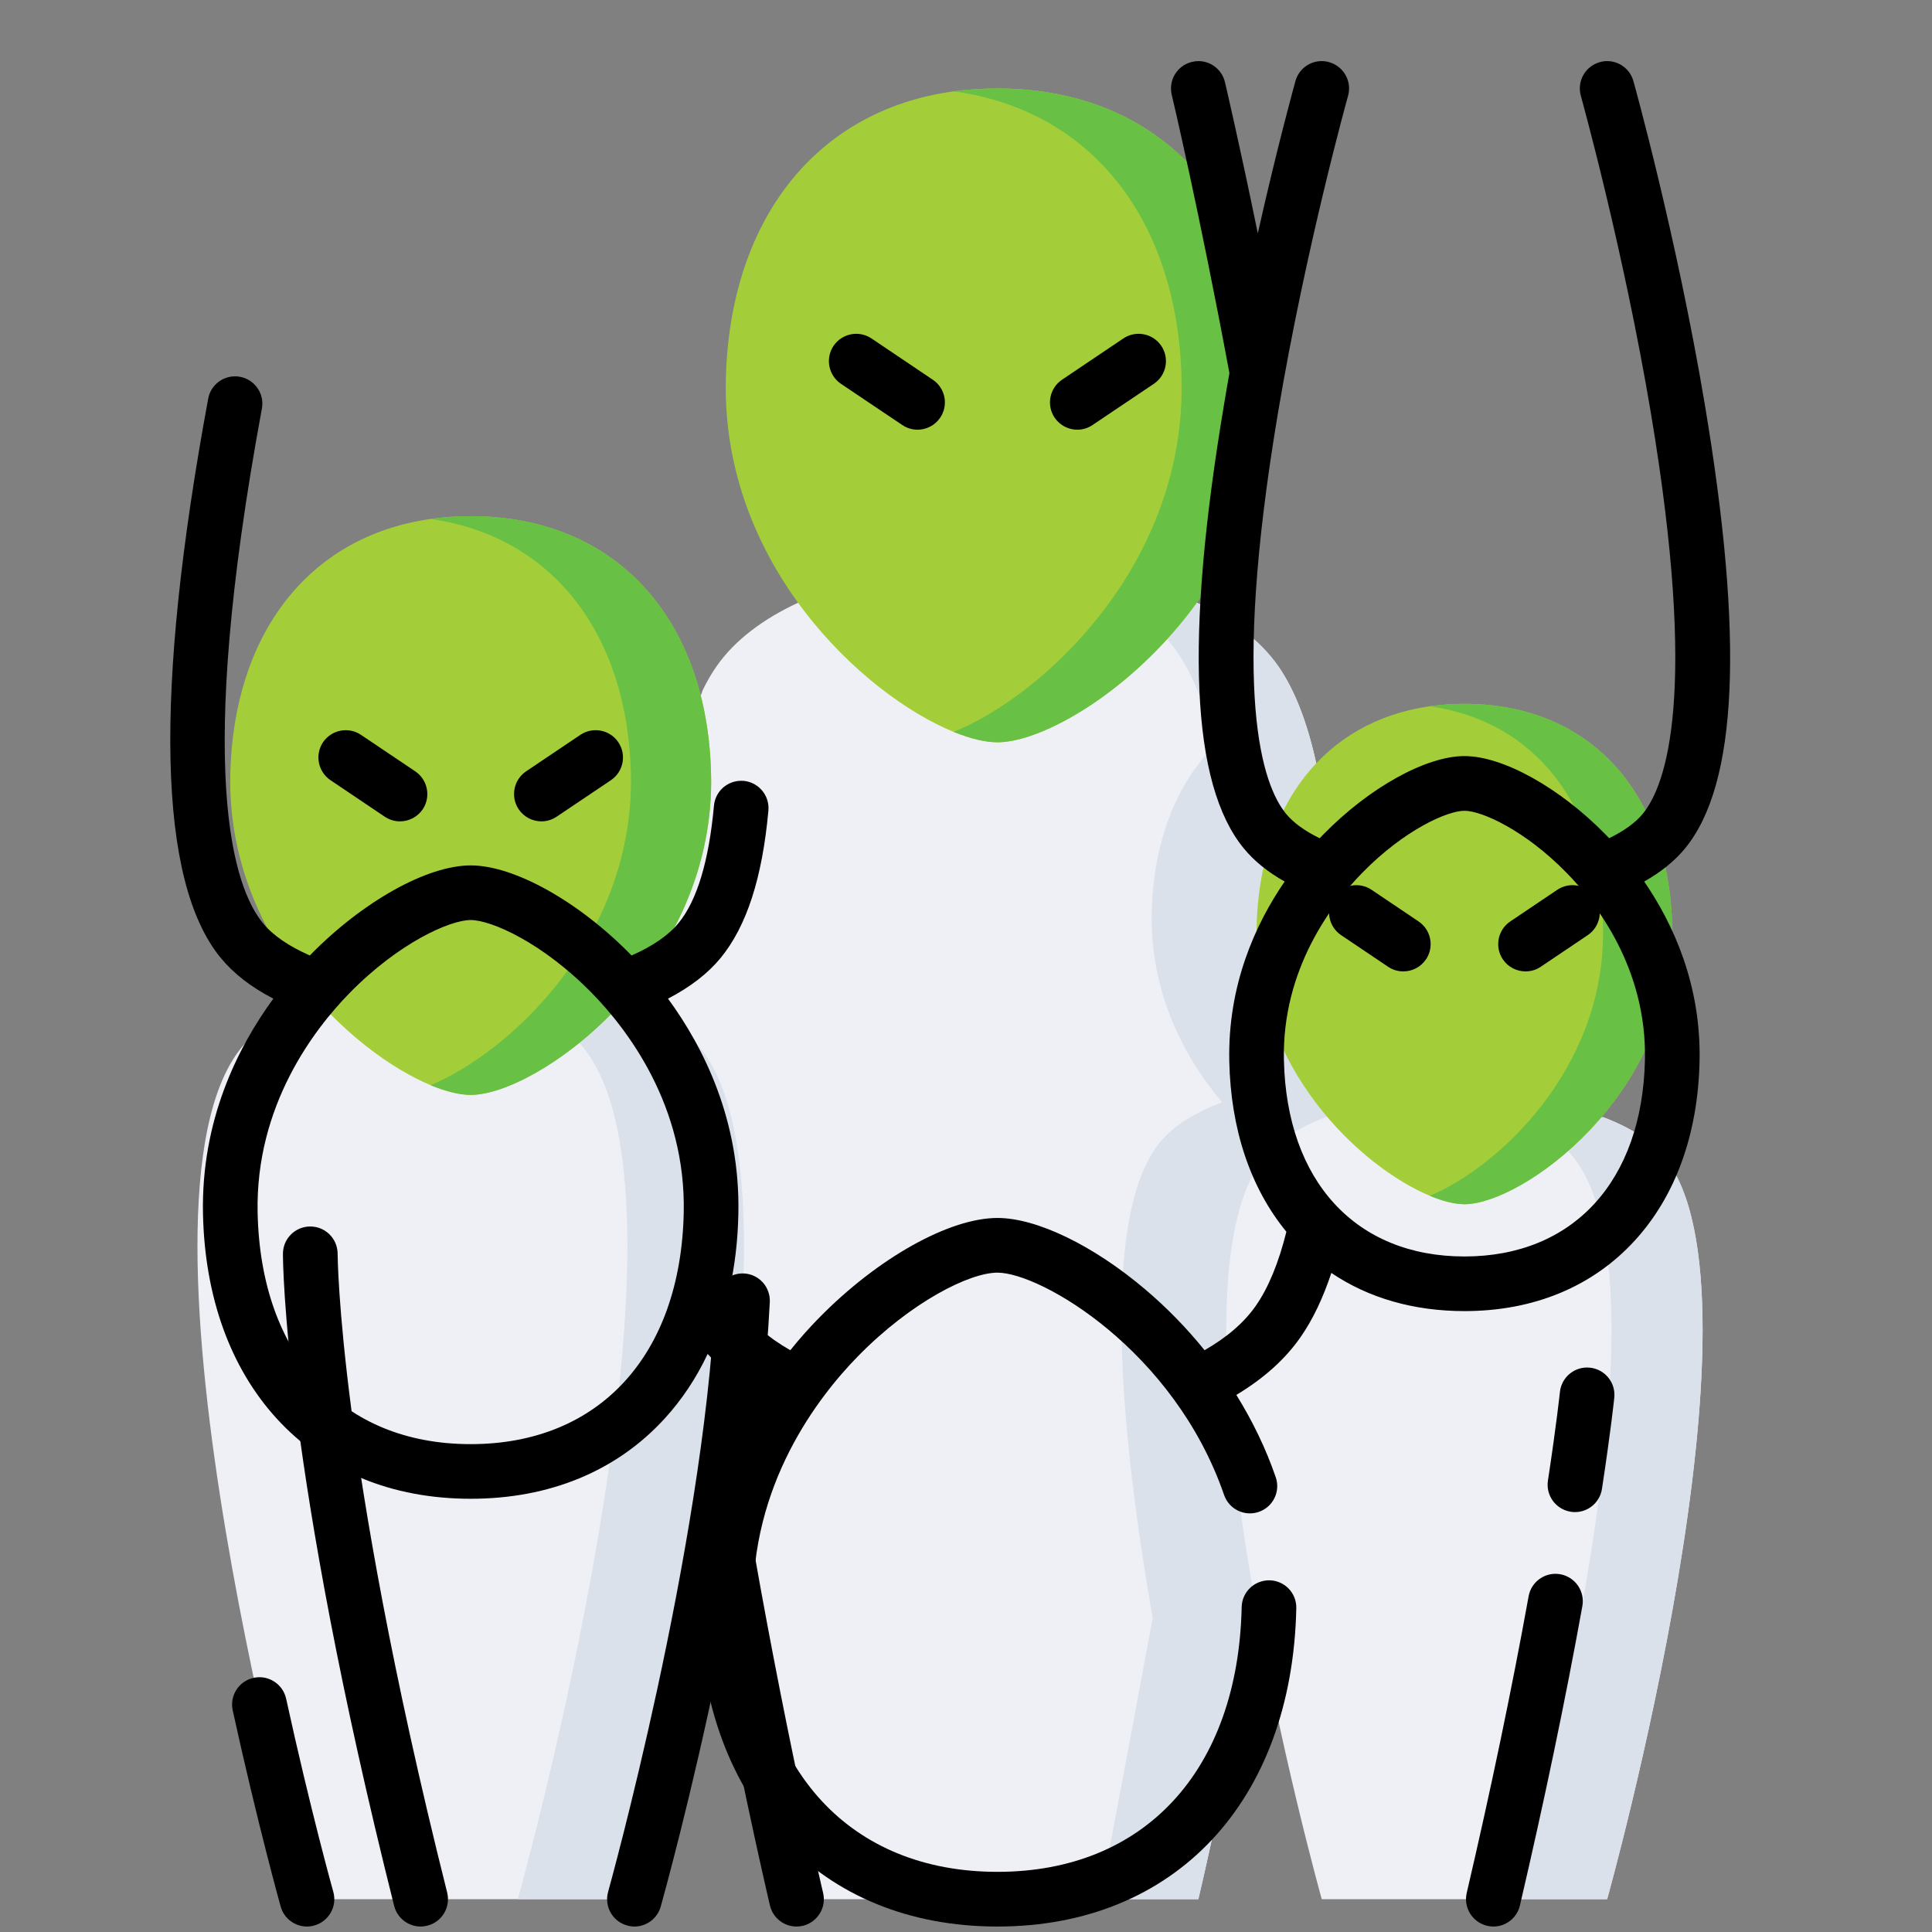 <svg width="29" height="29" viewBox="0 0 29 29" fill="none" xmlns="http://www.w3.org/2000/svg">
<rect x="0" y="0" width="29" height="29" fill="#808080" stroke="none"/>
<g clip-path="url(#clip0_16874_18399)">
<path d="M22.032 16.118L18.881 24.183C18.418 26.695 17.988 28.507 17.988 28.507H11.956C11.956 28.507 11.344 25.93 10.795 22.665L8.477 16.118L10.55 10.355C10.613 10.226 10.681 10.108 10.756 10.001C11.03 9.608 11.457 9.29 11.98 9.047H17.964C18.486 9.29 18.914 9.608 19.188 10.001C19.441 10.365 19.627 10.862 19.757 11.458L22.032 16.118Z" fill="#EEF0F5"/>
<path d="M22.032 16.118L18.881 24.183C18.418 26.695 17.988 28.507 17.988 28.507H16.507C16.511 28.496 16.513 28.484 16.516 28.473C16.634 27.856 16.954 26.173 17.302 24.288C16.818 21.509 16.505 18.251 17.413 17.144C17.619 16.894 17.946 16.694 18.345 16.546C17.739 15.831 17.263 14.857 17.288 13.698C17.311 12.653 17.644 11.786 18.227 11.196C18.098 10.62 17.915 10.14 17.668 9.785C17.469 9.499 17.189 9.254 16.85 9.047H17.964C18.486 9.29 18.914 9.608 19.188 10.001C19.441 10.365 19.627 10.862 19.757 11.458L22.032 16.118Z" fill="#DAE1EA"/>
<path d="M24.124 28.507H19.84C19.84 28.507 17.295 19.42 18.987 17.36C19.192 17.11 19.52 16.91 19.919 16.762L22.701 16.767L24.066 16.77C24.455 16.917 24.774 17.114 24.976 17.36C26.668 19.42 24.124 28.507 24.124 28.507V28.507Z" fill="#EEF0F5"/>
<path d="M24.124 28.507H22.756C22.756 28.507 25.3 19.42 23.609 17.36C23.407 17.114 23.088 16.917 22.698 16.77L22.701 16.767L24.066 16.77C24.455 16.917 24.774 17.114 24.976 17.36C26.668 19.42 24.124 28.507 24.124 28.507V28.507Z" fill="#DAE1EA"/>
<path d="M9.523 28.507H4.608C4.608 28.507 1.689 18.082 3.63 15.718C3.876 15.417 4.275 15.181 4.761 15.008H9.37C9.856 15.181 10.255 15.417 10.501 15.718C12.442 18.082 9.523 28.507 9.523 28.507Z" fill="#EEF0F5"/>
<path d="M9.523 28.507H7.773C7.773 28.507 10.692 18.082 8.751 15.718C8.505 15.417 8.106 15.181 7.62 15.008H9.37C9.856 15.181 10.255 15.417 10.501 15.718C12.442 18.082 9.523 28.507 9.523 28.507Z" fill="#DAE1EA"/>
<path d="M10.675 11.724C10.675 14.575 8.058 16.435 7.066 16.435C6.903 16.435 6.696 16.385 6.464 16.289C5.268 15.79 3.404 14.058 3.457 11.622C3.503 9.527 4.625 8.05 6.464 7.79C6.657 7.762 6.858 7.748 7.066 7.748C9.259 7.748 10.623 9.308 10.673 11.622C10.674 11.656 10.675 11.691 10.675 11.724V11.724Z" fill="#A4CE39"/>
<path d="M10.675 11.724C10.675 14.575 8.058 16.435 7.066 16.435C6.903 16.435 6.696 16.385 6.464 16.289C7.644 15.797 9.471 14.107 9.471 11.724C9.471 11.691 9.471 11.656 9.47 11.622C9.425 9.528 8.303 8.051 6.464 7.79C6.657 7.762 6.858 7.748 7.066 7.748C9.259 7.748 10.623 9.308 10.673 11.622C10.674 11.656 10.675 11.691 10.675 11.724Z" fill="#68C044"/>
<path d="M19.049 5.82C19.049 9.04 16.093 11.142 14.972 11.142C14.793 11.142 14.568 11.089 14.315 10.986C12.965 10.437 10.835 8.473 10.895 5.704C10.947 3.33 12.225 1.657 14.315 1.371C14.526 1.342 14.745 1.328 14.972 1.328C17.45 1.328 18.991 3.09 19.048 5.704C19.049 5.743 19.049 5.782 19.049 5.82V5.82Z" fill="#A4CE39"/>
<path d="M19.049 5.82C19.049 9.04 16.093 11.142 14.972 11.142C14.793 11.142 14.568 11.089 14.315 10.986C15.647 10.444 17.737 8.527 17.737 5.82C17.737 5.782 17.737 5.743 17.736 5.704C17.684 3.33 16.407 1.657 14.315 1.371C14.526 1.342 14.745 1.328 14.972 1.328C17.45 1.328 18.991 3.09 19.048 5.704C19.049 5.743 19.049 5.782 19.049 5.82V5.82Z" fill="#68C044"/>
<path d="M25.102 14.002C25.102 16.467 22.84 18.076 21.982 18.076C21.841 18.076 21.662 18.032 21.462 17.949C20.427 17.519 18.816 16.02 18.862 13.914C18.902 12.103 19.872 10.827 21.462 10.601C21.629 10.578 21.802 10.565 21.982 10.565C23.878 10.565 25.057 11.914 25.101 13.914C25.102 13.944 25.102 13.973 25.102 14.002Z" fill="#A4CE39"/>
<path d="M25.102 14.002C25.102 16.467 22.84 18.076 21.982 18.076C21.841 18.076 21.662 18.032 21.462 17.949C22.482 17.525 24.063 16.063 24.063 14.002C24.063 13.973 24.062 13.944 24.062 13.914C24.023 12.103 23.052 10.827 21.462 10.601C21.629 10.578 21.802 10.565 21.982 10.565C23.878 10.565 25.057 11.914 25.101 13.914C25.102 13.944 25.102 13.973 25.102 14.002V14.002Z" fill="#68C044"/>
<path d="M13.081 5.08C12.893 4.954 12.639 5.004 12.512 5.191C12.386 5.379 12.435 5.634 12.623 5.761L13.544 6.38C13.614 6.427 13.694 6.45 13.773 6.45C13.905 6.45 14.034 6.386 14.113 6.269C14.24 6.081 14.19 5.826 14.002 5.7L13.081 5.08Z" fill="black"/>
<path d="M16.862 5.08L15.941 5.7C15.754 5.826 15.704 6.081 15.83 6.269C15.909 6.386 16.039 6.45 16.171 6.45C16.25 6.45 16.329 6.427 16.399 6.38L17.32 5.761C17.508 5.634 17.558 5.379 17.431 5.191C17.305 5.004 17.05 4.954 16.862 5.08Z" fill="black"/>
<path d="M6.233 11.578L5.418 11.03C5.231 10.904 4.976 10.954 4.849 11.141C4.723 11.329 4.773 11.584 4.961 11.711L5.775 12.259C5.846 12.306 5.925 12.329 6.004 12.329C6.136 12.329 6.265 12.265 6.345 12.148C6.471 11.96 6.421 11.705 6.233 11.578V11.578Z" fill="black"/>
<path d="M8.712 11.03L7.897 11.578C7.709 11.705 7.66 11.96 7.786 12.148C7.865 12.265 7.995 12.329 8.127 12.329C8.205 12.329 8.285 12.306 8.355 12.259L9.17 11.711C9.358 11.584 9.408 11.329 9.281 11.141C9.155 10.954 8.9 10.904 8.712 11.03V11.03Z" fill="black"/>
<path d="M21.293 13.831L20.589 13.357C20.401 13.23 20.146 13.28 20.02 13.468C19.893 13.656 19.943 13.911 20.131 14.037L20.835 14.511C20.906 14.559 20.985 14.581 21.064 14.581C21.196 14.581 21.325 14.518 21.405 14.4C21.531 14.212 21.481 13.957 21.293 13.831V13.831Z" fill="black"/>
<path d="M23.374 13.357L22.67 13.831C22.482 13.957 22.432 14.212 22.558 14.4C22.638 14.518 22.767 14.581 22.899 14.581C22.978 14.581 23.057 14.559 23.128 14.511L23.832 14.037C24.02 13.911 24.07 13.656 23.943 13.468C23.817 13.28 23.562 13.23 23.374 13.357V13.357Z" fill="black"/>
<path d="M4.295 25.498C4.246 25.277 4.028 25.137 3.807 25.185C3.585 25.233 3.445 25.452 3.493 25.673C3.864 27.366 4.209 28.605 4.213 28.618C4.263 28.799 4.428 28.918 4.608 28.918C4.644 28.918 4.681 28.913 4.718 28.902C4.936 28.841 5.064 28.615 5.003 28.397C4.999 28.385 4.66 27.168 4.295 25.498Z" fill="black"/>
<path d="M24.68 13.232C25.119 13.872 25.536 14.786 25.511 15.93C25.487 17.022 25.151 17.953 24.538 18.622C23.905 19.314 23.021 19.68 21.982 19.68C21.22 19.68 20.541 19.484 19.984 19.107C19.858 19.487 19.704 19.809 19.524 20.068C19.293 20.401 18.969 20.692 18.558 20.938C18.803 21.333 19.003 21.748 19.149 22.173C19.223 22.387 19.11 22.62 18.895 22.694C18.681 22.768 18.448 22.654 18.374 22.44C17.627 20.272 15.625 19.103 14.972 19.103C14.552 19.103 13.676 19.543 12.878 20.358C12.273 20.976 11.265 22.287 11.305 24.122C11.359 26.574 12.764 28.097 14.972 28.097C17.18 28.097 18.585 26.574 18.638 24.122C18.643 23.896 18.829 23.718 19.057 23.721C19.284 23.726 19.463 23.913 19.458 24.14C19.395 27.042 17.634 28.918 14.972 28.918C12.31 28.918 10.549 27.042 10.485 24.14C10.456 22.82 10.888 21.739 11.386 20.938C11.084 20.757 10.828 20.552 10.622 20.323C10.452 20.685 10.235 21.011 9.975 21.295C9.255 22.082 8.249 22.497 7.065 22.497C5.881 22.497 4.875 22.082 4.155 21.295C3.458 20.533 3.074 19.47 3.047 18.223C3.017 16.824 3.564 15.726 4.103 14.99C3.77 14.818 3.506 14.613 3.313 14.378C2.371 13.23 2.308 10.406 3.125 5.984C3.161 5.787 3.334 5.649 3.528 5.649C3.552 5.649 3.577 5.651 3.603 5.656C3.825 5.697 3.973 5.911 3.931 6.133C2.92 11.606 3.507 13.322 3.947 13.857C4.095 14.039 4.336 14.204 4.651 14.342C4.654 14.339 4.657 14.336 4.659 14.333C5.446 13.53 6.412 12.99 7.065 12.99C7.718 12.99 8.685 13.53 9.471 14.333C9.474 14.336 9.477 14.339 9.48 14.342C9.794 14.204 10.035 14.039 10.184 13.857C10.462 13.519 10.641 12.925 10.717 12.093C10.736 11.88 10.915 11.72 11.125 11.72C11.137 11.72 11.15 11.72 11.162 11.721C11.388 11.742 11.554 11.941 11.534 12.167C11.442 13.18 11.207 13.903 10.818 14.378C10.625 14.613 10.36 14.817 10.027 14.99C10.566 15.726 11.114 16.824 11.083 18.223C11.075 18.622 11.03 19.003 10.949 19.36C10.995 19.448 11.043 19.528 11.093 19.599C11.267 19.85 11.525 20.074 11.863 20.267C12.015 20.078 12.161 19.917 12.292 19.784C13.171 18.886 14.248 18.282 14.972 18.282C15.559 18.282 16.406 18.691 17.183 19.348C17.512 19.626 17.813 19.935 18.081 20.267C18.418 20.074 18.677 19.85 18.851 19.599C19.038 19.331 19.192 18.959 19.309 18.489C18.77 17.832 18.474 16.952 18.452 15.93C18.427 14.786 18.844 13.872 19.283 13.232C19.029 13.089 18.824 12.923 18.67 12.735C17.879 11.772 17.782 9.589 18.375 6.061C18.4 5.907 18.427 5.753 18.454 5.601C18.007 3.194 17.593 1.44 17.588 1.422C17.536 1.202 17.672 0.981 17.893 0.929C17.925 0.921 17.956 0.917 17.988 0.917C18.174 0.917 18.342 1.044 18.387 1.233C18.39 1.246 18.599 2.131 18.88 3.503C19.179 2.171 19.441 1.232 19.445 1.217C19.495 1.036 19.66 0.917 19.839 0.917C19.876 0.917 19.913 0.922 19.95 0.933C20.168 0.994 20.296 1.22 20.235 1.438C20.228 1.461 19.6 3.718 19.183 6.197C18.471 10.438 18.953 11.788 19.304 12.215C19.414 12.349 19.586 12.474 19.809 12.582C19.827 12.563 19.845 12.545 19.862 12.527C20.551 11.823 21.403 11.349 21.982 11.349C22.56 11.349 23.412 11.823 24.101 12.527C24.118 12.545 24.136 12.563 24.154 12.582C24.377 12.473 24.549 12.349 24.659 12.215C25.009 11.788 25.491 10.439 24.781 6.203C24.365 3.723 23.735 1.461 23.729 1.438C23.668 1.22 23.795 0.994 24.013 0.933C24.05 0.922 24.087 0.917 24.124 0.917C24.303 0.917 24.468 1.036 24.518 1.217C24.525 1.24 25.165 3.539 25.588 6.061C26.181 9.589 26.084 11.772 25.293 12.735C25.139 12.923 24.934 13.089 24.68 13.232V13.232ZM8.885 14.907C8.145 14.151 7.375 13.81 7.065 13.81C6.755 13.81 5.986 14.151 5.246 14.907C4.716 15.449 3.832 16.597 3.867 18.205C3.914 20.347 5.139 21.677 7.065 21.677C8.991 21.677 10.216 20.347 10.263 18.205C10.299 16.597 9.415 15.449 8.885 14.907ZM21.982 12.17C21.723 12.17 21.077 12.459 20.448 13.101C19.996 13.563 19.242 14.543 19.272 15.912C19.312 17.73 20.35 18.86 21.982 18.86C23.613 18.86 24.651 17.73 24.691 15.912C24.721 14.543 23.967 13.563 23.515 13.101C22.886 12.459 22.24 12.17 21.982 12.17Z" fill="black"/>
<path d="M11.211 22.667C11.376 21.62 11.505 20.545 11.555 19.545C11.566 19.318 11.392 19.126 11.166 19.115C10.94 19.105 10.747 19.278 10.736 19.504C10.548 23.288 9.142 28.346 9.128 28.397C9.067 28.615 9.194 28.841 9.413 28.902C9.449 28.913 9.487 28.918 9.523 28.918C9.703 28.918 9.867 28.799 9.918 28.618C9.95 28.503 10.378 26.964 10.791 24.958C11.199 27.088 11.553 28.582 11.557 28.602C11.602 28.791 11.77 28.918 11.956 28.918C11.987 28.918 12.019 28.914 12.051 28.907C12.271 28.854 12.408 28.633 12.355 28.413C12.349 28.387 11.749 25.847 11.211 22.667V22.667Z" fill="black"/>
<path d="M5.275 21.165C5.073 19.615 5.068 18.84 5.068 18.82V18.82C5.067 18.593 4.884 18.41 4.657 18.41C4.431 18.41 4.247 18.593 4.247 18.82C4.247 18.948 4.266 22.037 5.916 28.607C5.963 28.793 6.13 28.918 6.314 28.918C6.347 28.918 6.38 28.913 6.414 28.905C6.634 28.85 6.767 28.627 6.712 28.407C5.865 25.035 5.463 22.608 5.275 21.165V21.165Z" fill="black"/>
<path d="M23.421 23.63C23.198 23.59 22.985 23.738 22.945 23.961C22.692 25.36 22.379 26.858 22.016 28.414C21.965 28.635 22.102 28.855 22.323 28.907C22.354 28.914 22.385 28.918 22.416 28.918C22.603 28.918 22.771 28.79 22.815 28.6C23.181 27.031 23.497 25.519 23.752 24.107C23.792 23.884 23.644 23.671 23.421 23.63V23.63Z" fill="black"/>
<path d="M23.641 22.697C23.84 22.697 24.015 22.552 24.046 22.349C24.181 21.463 24.229 20.998 24.231 20.979C24.254 20.753 24.09 20.552 23.864 20.529C23.639 20.506 23.438 20.67 23.415 20.895C23.414 20.9 23.366 21.363 23.235 22.225C23.201 22.449 23.355 22.658 23.579 22.692C23.6 22.696 23.621 22.697 23.641 22.697Z" fill="black"/>
</g>
<defs>
<clipPath id="clip0_16874_18399">
<rect width="28" height="28" fill="white" transform="translate(0.263 0.917)"/>
</clipPath>
</defs>
</svg>
